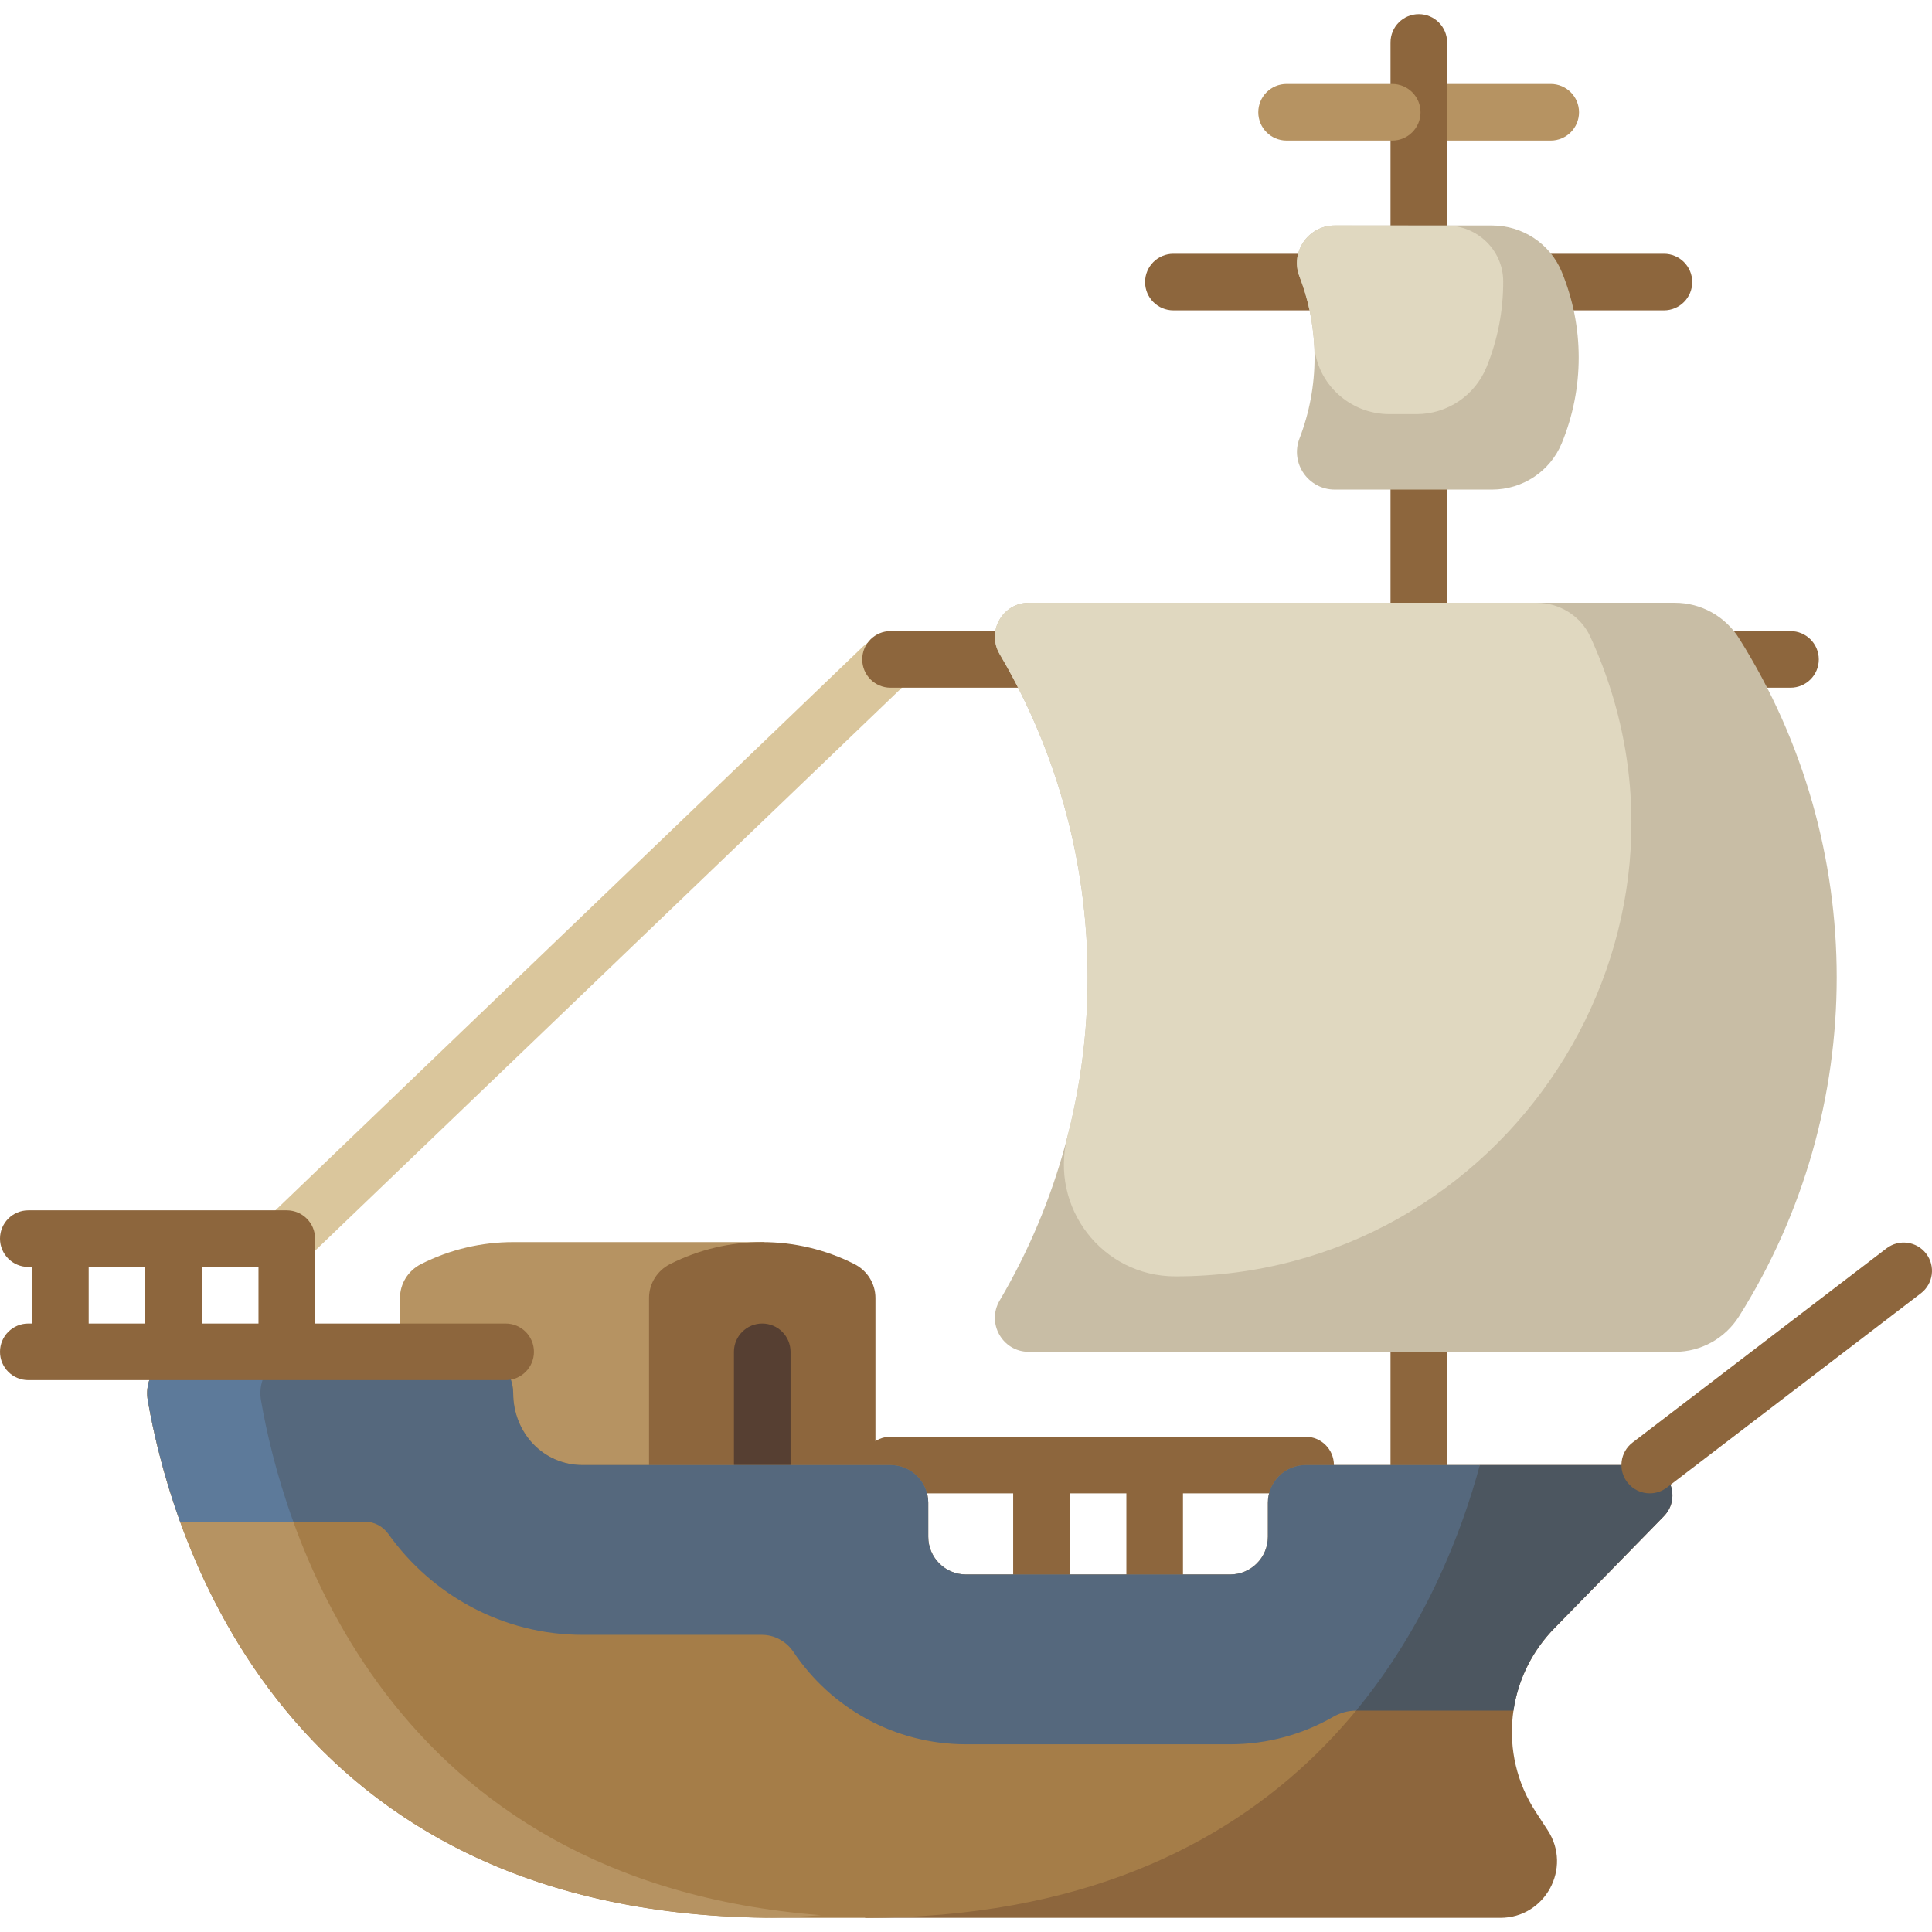 <?xml version="1.0" encoding="iso-8859-1"?>
<!-- Generator: Adobe Illustrator 19.0.0, SVG Export Plug-In . SVG Version: 6.00 Build 0)  -->
<svg version="1.1" id="Capa_1" xmlns="http://www.w3.org/2000/svg" xmlns:xlink="http://www.w3.org/1999/xlink" x="0px" y="0px"
	 viewBox="0 0 512 512" style="enable-background:new 0 0 512 512;" xml:space="preserve">
<path style="fill:#DAC69C;" d="M74.719,336.981c-1.972,0-3.94-0.773-5.413-2.308c-2.868-2.988-2.77-7.736,0.219-10.604
	l159.19-152.743c2.988-2.867,7.736-2.77,10.604,0.22c2.868,2.988,2.77,7.736-0.219,10.605L79.91,334.893
	C78.456,336.287,76.586,336.981,74.719,336.981z"/>
<path style="fill:#B69362;" d="M410.957,37.25h-28.741c-4.142,0-7.5-3.357-7.5-7.5s3.358-7.5,7.5-7.5h28.741
	c4.142,0,7.5,3.357,7.5,7.5S415.099,37.25,410.957,37.25z"/>
<g>
	<path style="fill:#8D663D;" d="M376,397.25c-4.142,0-7.5-3.357-7.5-7.5V11.25c0-4.143,3.358-7.5,7.5-7.5s7.5,3.357,7.5,7.5v378.5
		C383.5,393.893,380.142,397.25,376,397.25z"/>
	<path style="fill:#8D663D;" d="M474.5,167.25H365.632H236c-4.142,0-7.5,3.357-7.5,7.5s3.358,7.5,7.5,7.5h129.632H474.5
		c4.142,0,7.5-3.357,7.5-7.5C482,170.608,478.642,167.25,474.5,167.25z"/>
	<path style="fill:#8D663D;" d="M440.957,67.25h-61.085h-68.915c-4.142,0-7.5,3.357-7.5,7.5s3.358,7.5,7.5,7.5h68.915h61.085
		c4.142,0,7.5-3.357,7.5-7.5C448.457,70.608,445.099,67.25,440.957,67.25z"/>
</g>
<path style="fill:#B69362;" d="M368.957,37.25h-28c-4.142,0-7.5-3.357-7.5-7.5s3.358-7.5,7.5-7.5h28c4.142,0,7.5,3.357,7.5,7.5
	S373.099,37.25,368.957,37.25z"/>
<path style="fill:#C8BDA5;" d="M443.892,159.75H272.647c-6.986,0-11.269,7.59-7.723,13.61c31.099,52.797,31.099,118.484,0,171.28
	c-3.546,6.019,0.737,13.61,7.723,13.61h171.245c6.9,0,13.299-3.566,16.973-9.406c34.511-54.873,34.511-124.815,0-179.687
	C457.192,163.316,450.792,159.75,443.892,159.75z"/>
<path style="fill:#E0D8C0;" d="M264.917,173.348c22.991,39.025,28.979,85.091,17.981,127.79
	c-4.838,18.782,9.184,37.112,28.579,37.112l0,0c87.17,0,146.251-90.096,110.029-169.384c-0.014-0.031-0.028-0.062-0.042-0.092
	c-2.533-5.535-8.131-9.024-14.218-9.024H272.647C265.667,159.75,261.374,167.334,264.917,173.348z"/>
<path style="fill:#C8BDA5;" d="M395.413,59.75h-41.694c-6.999,0-11.863,7.017-9.342,13.546c5.326,13.79,5.326,29.118,0,42.908
	c-2.522,6.529,2.343,13.546,9.342,13.546h41.694c8.052,0,15.369-4.809,18.446-12.25c6.017-14.551,6.017-30.949,0-45.5
	C410.782,64.559,403.465,59.75,395.413,59.75z"/>
<path style="fill:#E0D8C0;" d="M398.364,74.513c-0.036-8.176-6.813-14.729-14.989-14.736l-29.656-0.027
	c-6.964,0-11.888,6.98-9.37,13.473c2.25,5.803,3.553,11.879,3.911,17.999c0.612,10.456,9.466,18.528,19.94,18.528h7.213
	c8.128,0,15.446-4.921,18.526-12.443C396.925,90.013,398.398,82.261,398.364,74.513z"/>
<path style="fill:#B69362;" d="M136,329.167c-8.374,0-16.747,1.941-24.415,5.823c-3.4,1.722-5.585,5.167-5.585,8.979v64.281h30
	h66.576v-79.083H136z"/>
<path style="fill:#8D663D;" d="M172,343.969v64.281h60v-64.281c0-3.811-2.184-7.257-5.585-8.979
	c-15.336-7.764-33.495-7.764-48.831,0C174.184,336.712,172,340.158,172,343.969z"/>
<path style="fill:#563F32;" d="M202,395.75c-4.142,0-7.5-3.357-7.5-7.5v-30c0-4.143,3.358-7.5,7.5-7.5s7.5,3.357,7.5,7.5v30
	C209.5,392.393,206.142,395.75,202,395.75z"/>
<g>
	<path style="fill:#8D663D;" d="M276,424.75c-4.142,0-7.5-3.357-7.5-7.5v-26c0-4.143,3.358-7.5,7.5-7.5s7.5,3.357,7.5,7.5v26
		C283.5,421.393,280.142,424.75,276,424.75z"/>
	<path style="fill:#8D663D;" d="M306,424.75c-4.142,0-7.5-3.357-7.5-7.5v-26c0-4.143,3.358-7.5,7.5-7.5s7.5,3.357,7.5,7.5v26
		C313.5,421.393,310.142,424.75,306,424.75z"/>
	<path style="fill:#8D663D;" d="M346,395.75H236c-4.142,0-7.5-3.357-7.5-7.5s3.358-7.5,7.5-7.5h110c4.142,0,7.5,3.357,7.5,7.5
		S350.142,395.75,346,395.75z"/>
	<path style="fill:#8D663D;" d="M412.32,431.094l28.592-29.252c4.951-5.065,1.362-13.592-5.721-13.592H392.18l-163.009,120h168.431
		c11.908,0,19.068-13.21,12.568-23.188l-3.225-4.95c-10.053-15.432-7.818-35.713,5.15-48.792
		C412.171,431.245,412.246,431.17,412.32,431.094z"/>
</g>
<path style="fill:#A57D48;" d="M336,398.25v9c0,5.523-4.477,10-10,10h-70c-5.523,0-10-4.477-10-10v-9c0-5.523-4.477-10-10-10
	h-81.584c-10.471,0-18.39-8.557-18.416-19.028c-0.015-6.062-4.934-10.972-11-10.972H50.008c-6.836,0-12.009,6.161-10.837,12.896
	C45.504,407.511,74.878,508.25,206,508.25h23.171c114.063,0,151.126-76.226,163.009-120H346C340.477,388.25,336,392.727,336,398.25z
	"/>
<path style="fill:#B69362;" d="M202.942,508.213c5.018-0.078,9.885-0.304,14.605-0.669
	c-115.471-8.97-142.353-101.806-148.376-136.398c-1.173-6.734,3.999-12.894,10.834-12.896H50.007
	c-6.835,0.001-12.008,6.161-10.836,12.896C45.454,407.225,74.436,506.651,202.942,508.213z"/>
<path style="fill:#5D7A9A;" d="M50.008,358.25c-6.836,0-12.009,6.161-10.837,12.896c1.412,8.109,3.976,19.424,8.552,32.104H77.72
	l2.283-45H50.008z"/>
<path style="fill:#4C5660;" d="M435.191,388.25H392.18l-32.802,65.08h41.702c1.184-8.095,4.909-15.851,11.016-22.01
	c0.075-0.075,0.149-0.151,0.224-0.226l28.592-29.252C445.863,396.777,442.274,388.25,435.191,388.25z"/>
<path style="fill:#55687D;" d="M346,388.25c-5.523,0-10,4.477-10,10v9c0,5.523-4.477,10-10,10h-70c-5.523,0-10-4.477-10-10v-9
	c0-5.523-4.477-10-10-10h-81.585c-10.471,0-18.388-8.557-18.415-19.028c-0.015-6.062-4.934-10.972-11-10.972H80.004
	c-6.834,0.002-12.005,6.162-10.832,12.895c1.412,8.11,3.971,19.423,8.55,32.105H96.59h0.063c2.515,0,4.838,1.257,6.299,3.304
	c11.532,16.155,30.316,26.696,51.464,26.696h47.488c3.381,0,6.494,1.735,8.377,4.544c9.877,14.737,26.684,24.456,45.719,24.456h70
	c9.941,0,19.275-2.652,27.331-7.284c1.843-1.06,3.922-1.636,6.047-1.636c18.139-21.992,27.749-46.468,32.802-65.08H346z"/>
<g>
	<path style="fill:#8D663D;" d="M134,350.75H83.5v-22.5c0-4.143-3.358-7.5-7.5-7.5H7.5c-4.142,0-7.5,3.357-7.5,7.5
		s3.358,7.5,7.5,7.5h1v15h-1c-4.142,0-7.5,3.357-7.5,7.5s3.358,7.5,7.5,7.5H134c4.142,0,7.5-3.357,7.5-7.5
		S138.142,350.75,134,350.75z M38.5,350.75h-15v-15h15V350.75z M68.5,350.75h-15v-15h15V350.75z"/>
	<path style="fill:#8D663D;" d="M437.202,395.75c-2.256,0-4.487-1.014-5.963-2.944c-2.516-3.29-1.888-7.997,1.402-10.514
		l67.303-51.465c3.29-2.515,7.997-1.888,10.514,1.402c2.516,3.29,1.888,7.997-1.402,10.514l-67.303,51.465
		C440.393,395.247,438.791,395.75,437.202,395.75z"/>
</g>
<g>
</g>
<g>
</g>
<g>
</g>
<g>
</g>
<g>
</g>
<g>
</g>
<g>
</g>
<g>
</g>
<g>
</g>
<g>
</g>
<g>
</g>
<g>
</g>
<g>
</g>
<g>
</g>
<g>
</g>
</svg>
